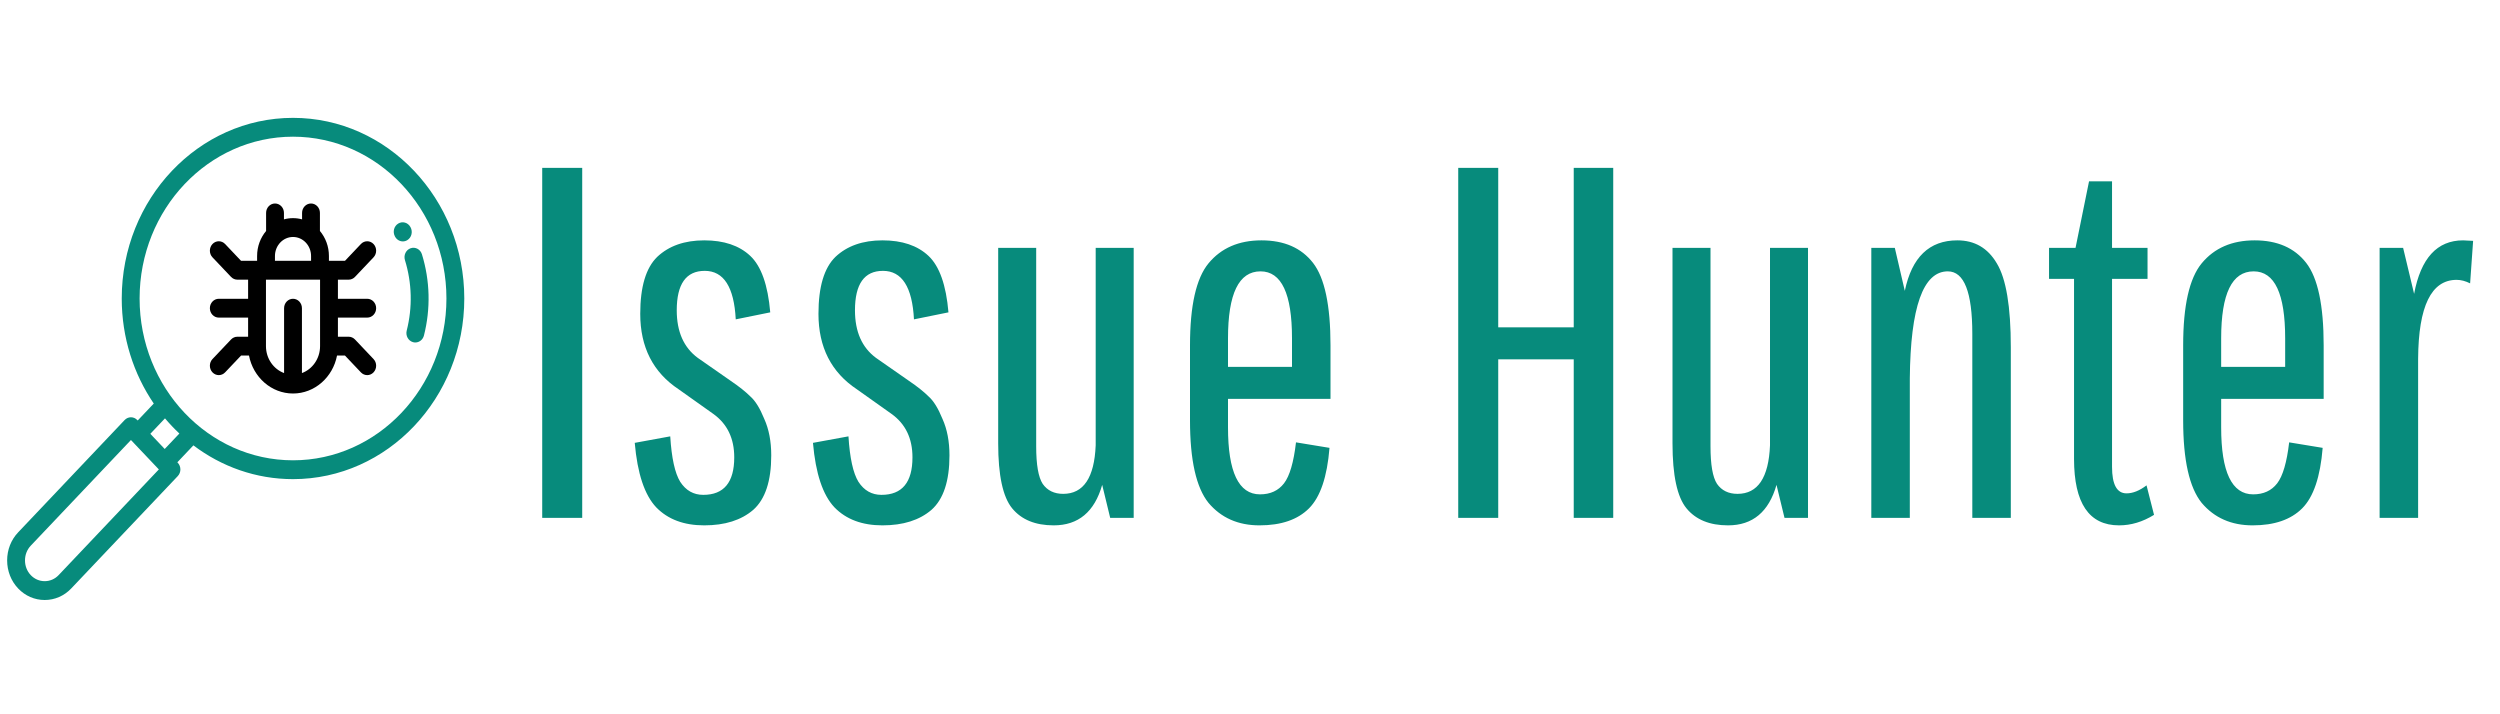 <svg width="700" height="200" viewBox="0 0 700 200" fill="none" xmlns="http://www.w3.org/2000/svg">
<rect width="700" height="200" fill="white"/>
<g filter="url(#filter0_d)">
<path d="M151.82 141V43H163.02V141H151.82ZM205.588 124.06C205.588 118.74 203.628 114.68 199.708 111.88L190.048 105.02C182.861 100.26 179.268 93.213 179.268 83.88C179.268 76.32 180.854 71 184.028 67.92C187.294 64.84 191.681 63.3 197.188 63.3C202.694 63.3 206.988 64.747 210.068 67.64C213.148 70.533 215.014 75.807 215.668 83.46L206.008 85.42C205.541 76.367 202.648 71.84 197.328 71.84C192.101 71.84 189.488 75.527 189.488 82.9C189.488 88.873 191.448 93.307 195.368 96.2L204.608 102.64C206.941 104.227 208.761 105.673 210.068 106.98C211.468 108.193 212.774 110.293 213.988 113.28C215.294 116.173 215.948 119.58 215.948 123.5C215.948 130.687 214.268 135.773 210.908 138.76C207.548 141.653 202.974 143.1 197.188 143.1C191.494 143.1 187.014 141.42 183.748 138.06C180.481 134.607 178.474 128.587 177.728 120L187.668 118.18C188.041 124.247 188.974 128.493 190.468 130.92C192.054 133.347 194.201 134.56 196.908 134.56C202.694 134.56 205.588 131.06 205.588 124.06ZM255.49 124.06C255.49 118.74 253.53 114.68 249.61 111.88L239.95 105.02C232.763 100.26 229.17 93.213 229.17 83.88C229.17 76.32 230.757 71 233.93 67.92C237.197 64.84 241.583 63.3 247.09 63.3C252.597 63.3 256.89 64.747 259.97 67.64C263.05 70.533 264.917 75.807 265.57 83.46L255.91 85.42C255.443 76.367 252.55 71.84 247.23 71.84C242.003 71.84 239.39 75.527 239.39 82.9C239.39 88.873 241.35 93.307 245.27 96.2L254.51 102.64C256.843 104.227 258.663 105.673 259.97 106.98C261.37 108.193 262.677 110.293 263.89 113.28C265.197 116.173 265.85 119.58 265.85 123.5C265.85 130.687 264.17 135.773 260.81 138.76C257.45 141.653 252.877 143.1 247.09 143.1C241.397 143.1 236.917 141.42 233.65 138.06C230.383 134.607 228.377 128.587 227.63 120L237.57 118.18C237.943 124.247 238.877 128.493 240.37 130.92C241.957 133.347 244.103 134.56 246.81 134.56C252.597 134.56 255.49 131.06 255.49 124.06ZM306.792 65.4H317.432V141H310.852L308.612 131.76C306.466 139.32 301.939 143.1 295.032 143.1C289.899 143.1 286.026 141.513 283.412 138.34C280.799 135.167 279.492 129.1 279.492 120.14V65.4H290.132V120.98C290.132 126.113 290.739 129.613 291.952 131.48C293.259 133.347 295.172 134.28 297.692 134.28C303.386 134.28 306.419 129.753 306.792 120.7V65.4ZM372.26 121.4C371.607 129.52 369.693 135.167 366.52 138.34C363.347 141.513 358.727 143.1 352.66 143.1C346.687 143.1 341.927 141 338.38 136.8C334.927 132.507 333.2 124.807 333.2 113.7V92.7C333.2 81.593 334.927 73.94 338.38 69.74C341.927 65.447 346.873 63.3 353.22 63.3C359.567 63.3 364.373 65.4 367.64 69.6C370.907 73.8 372.54 81.5 372.54 92.7V107.68H343.84V115.66C343.84 128.167 346.827 134.42 352.8 134.42C355.693 134.42 357.933 133.393 359.52 131.34C361.107 129.287 362.227 125.46 362.88 119.86L372.26 121.4ZM343.84 90.74V98.72H361.76V90.74C361.76 78.233 358.82 71.98 352.94 71.98C346.873 71.98 343.84 78.233 343.84 90.74ZM440.644 141V96.62H419.504V141H408.304V43H419.504V87.66H440.644V43H451.704V141H440.644ZM495.601 65.4H506.241V141H499.661L497.421 131.76C495.274 139.32 490.748 143.1 483.841 143.1C478.708 143.1 474.834 141.513 472.221 138.34C469.608 135.167 468.301 129.1 468.301 120.14V65.4H478.941V120.98C478.941 126.113 479.548 129.613 480.761 131.48C482.068 133.347 483.981 134.28 486.501 134.28C492.194 134.28 495.228 129.753 495.601 120.7V65.4ZM534.748 141H523.968V65.4H530.548L533.348 77.44C535.308 68.013 540.208 63.3 548.048 63.3C552.902 63.3 556.588 65.447 559.108 69.74C561.722 74.033 563.028 81.873 563.028 93.26V141H552.248V89.48C552.248 77.813 549.962 71.98 545.388 71.98C538.482 71.98 534.935 81.967 534.748 101.94V141ZM573.73 74.08V65.4H581.15L584.93 46.78H591.37V65.4H601.31V74.08H591.37V126.72C591.37 131.667 592.723 134.14 595.43 134.14C597.203 134.14 599.07 133.393 601.03 131.9L603.13 140.16C599.956 142.12 596.69 143.1 593.33 143.1C584.93 143.1 580.73 136.893 580.73 124.48V74.08H573.73ZM650.346 121.4C649.692 129.52 647.779 135.167 644.606 138.34C641.432 141.513 636.812 143.1 630.746 143.1C624.772 143.1 620.012 141 616.466 136.8C613.012 132.507 611.286 124.807 611.286 113.7V92.7C611.286 81.593 613.012 73.94 616.466 69.74C620.012 65.447 624.959 63.3 631.306 63.3C637.652 63.3 642.459 65.4 645.726 69.6C648.992 73.8 650.626 81.5 650.626 92.7V107.68H621.926V115.66C621.926 128.167 624.912 134.42 630.886 134.42C633.779 134.42 636.019 133.393 637.606 131.34C639.192 129.287 640.312 125.46 640.966 119.86L650.346 121.4ZM621.926 90.74V98.72H639.846V90.74C639.846 78.233 636.906 71.98 631.026 71.98C624.959 71.98 621.926 78.233 621.926 90.74ZM689.673 63.3L692.473 63.44L691.633 75.34C690.326 74.687 689.066 74.36 687.853 74.36C680.759 74.36 677.166 81.733 677.073 96.48V141H666.293V65.4H672.873L675.953 78.28C677.819 68.293 682.393 63.3 689.673 63.3Z" fill="#078B7C"/>
</g>
<g clip-path="url(#clip0)" filter="url(#filter1_b)">
<path d="M104.589 100.534L99.394 95.055C98.926 94.561 98.29 94.283 97.627 94.283H94.617V88.931H102.821C104.202 88.931 105.321 87.751 105.321 86.294C105.321 84.838 104.202 83.657 102.821 83.657H94.617V78.306H97.627C98.29 78.306 98.926 78.028 99.394 77.534L104.589 72.054C105.565 71.025 105.565 69.355 104.589 68.326C103.613 67.296 102.03 67.296 101.053 68.326L96.591 73.033H92.117H92.099V71.685C92.099 68.999 91.145 66.546 89.58 64.675V59.615C89.58 58.159 88.461 56.978 87.08 56.978C85.699 56.978 84.58 58.159 84.58 59.615V61.422C83.769 61.199 82.919 61.079 82.043 61.079C81.167 61.079 80.317 61.199 79.506 61.422V59.615C79.506 58.159 78.386 56.978 77.006 56.978C75.626 56.978 74.506 58.159 74.506 59.615V64.676C72.94 66.546 71.987 68.999 71.987 71.685V73.033H71.969H67.495L63.032 68.326C62.056 67.296 60.474 67.296 59.497 68.326C58.521 69.356 58.521 71.025 59.497 72.055L64.692 77.534C65.16 78.028 65.796 78.306 66.459 78.306H69.469V83.658H61.264C59.884 83.658 58.764 84.838 58.764 86.294C58.764 87.751 59.884 88.931 61.264 88.931H69.469V94.283H66.459C65.796 94.283 65.16 94.561 64.692 95.055L59.497 100.534C58.521 101.564 58.521 103.233 59.497 104.263C59.985 104.778 60.625 105.035 61.265 105.035C61.904 105.035 62.544 104.778 63.032 104.263L67.495 99.557H69.719C70.882 105.61 75.966 110.182 82.043 110.182C88.121 110.182 93.205 105.61 94.367 99.557H96.591L101.054 104.263C101.542 104.778 102.182 105.035 102.821 105.035C103.462 105.035 104.101 104.778 104.589 104.263C105.565 103.233 105.565 101.564 104.589 100.534ZM82.043 66.352C84.83 66.352 87.099 68.744 87.099 71.684V73.032H76.987V71.684H76.987C76.987 68.744 79.255 66.352 82.043 66.352ZM89.617 96.92C89.617 100.401 87.494 103.367 84.543 104.459V86.294C84.543 84.838 83.424 83.658 82.043 83.658C80.663 83.658 79.543 84.838 79.543 86.294V104.459C76.592 103.367 74.469 100.401 74.469 96.92V78.306H74.487H89.598H89.617V96.92Z" fill="black"/>
<path d="M82.044 33C55.6 33 34.087 55.69 34.087 83.58C34.087 94.543 37.413 104.702 43.054 112.995L38.557 117.739L38.434 117.61C37.965 117.115 37.329 116.837 36.666 116.837C36.003 116.837 35.367 117.115 34.898 117.61L5.073 149.066C3.092 151.155 2.001 153.942 2.001 156.913C2.001 159.884 3.092 162.67 5.073 164.76C7.054 166.849 9.696 168 12.513 168C15.33 168 17.972 166.849 19.953 164.76L49.778 133.304C50.754 132.274 50.754 130.605 49.778 129.575L49.655 129.445L54.152 124.701C62.017 130.651 71.649 134.159 82.044 134.159C108.487 134.159 130.001 111.469 130.001 83.58C130.001 55.69 108.487 33 82.044 33ZM16.418 161.031C15.381 162.124 13.994 162.727 12.513 162.727C11.032 162.727 9.645 162.124 8.608 161.03C7.571 159.937 7 158.475 7.001 156.913C7.001 155.351 7.572 153.888 8.609 152.795L36.666 123.203L36.779 123.322C36.782 123.325 36.785 123.329 36.788 123.333L44.352 131.309L44.475 131.439L16.418 161.031ZM46.119 125.716L46.056 125.649L42.092 121.468L46.197 117.139C47.459 118.637 48.804 120.055 50.224 121.386L46.119 125.716ZM82.044 128.885C58.357 128.885 39.087 108.561 39.087 83.58C39.087 58.598 58.357 38.273 82.044 38.273C105.73 38.273 125.001 58.598 125.001 83.58C125.001 108.561 105.73 128.885 82.044 128.885Z" fill="#078B7C"/>
<path d="M118.138 71.196C117.71 69.811 116.299 69.054 114.987 69.504C113.674 69.955 112.956 71.442 113.383 72.827C115.36 79.237 115.531 86.066 113.877 92.576C113.519 93.983 114.311 95.428 115.644 95.806C115.861 95.867 116.079 95.896 116.293 95.896C117.397 95.896 118.407 95.119 118.706 93.941C120.611 86.443 120.415 78.578 118.138 71.196Z" fill="#078B7C"/>
<path d="M114.961 63.65L114.917 63.569C114.229 62.306 112.702 61.87 111.504 62.596C110.307 63.321 109.894 64.933 110.582 66.196L110.62 66.267C111.081 67.118 111.925 67.596 112.792 67.596C113.213 67.596 113.64 67.484 114.031 67.248C115.229 66.525 115.646 64.915 114.961 63.65Z" fill="#078B7C"/>
</g>
<defs>
<filter id="filter0_d" x="147.82" y="43" width="548.653" height="108.1" filterUnits="userSpaceOnUse" color-interpolation-filters="sRGB">
<feFlood flood-opacity="0" result="BackgroundImageFix"/>
<feColorMatrix in="SourceAlpha" type="matrix" values="0 0 0 0 0 0 0 0 0 0 0 0 0 0 0 0 0 0 127 0" result="hardAlpha"/>
<feOffset dy="4"/>
<feGaussianBlur stdDeviation="2"/>
<feComposite in2="hardAlpha" operator="out"/>
<feColorMatrix type="matrix" values="0 0 0 0 0 0 0 0 0 0 0 0 0 0 0 0 0 0 0.25 0"/>
<feBlend mode="normal" in2="BackgroundImageFix" result="effect1_dropShadow"/>
<feBlend mode="normal" in="SourceGraphic" in2="effect1_dropShadow" result="shape"/>
</filter>
<filter id="filter1_b" x="-2" y="29" width="136" height="143" filterUnits="userSpaceOnUse" color-interpolation-filters="sRGB">
<feFlood flood-opacity="0" result="BackgroundImageFix"/>
<feGaussianBlur in="BackgroundImage" stdDeviation="2"/>
<feComposite in2="SourceAlpha" operator="in" result="effect1_backgroundBlur"/>
<feBlend mode="normal" in="SourceGraphic" in2="effect1_backgroundBlur" result="shape"/>
</filter>
<clipPath id="clip0">
<rect width="128" height="135" fill="white" transform="translate(2 33)"/>
</clipPath>
</defs>
</svg>
